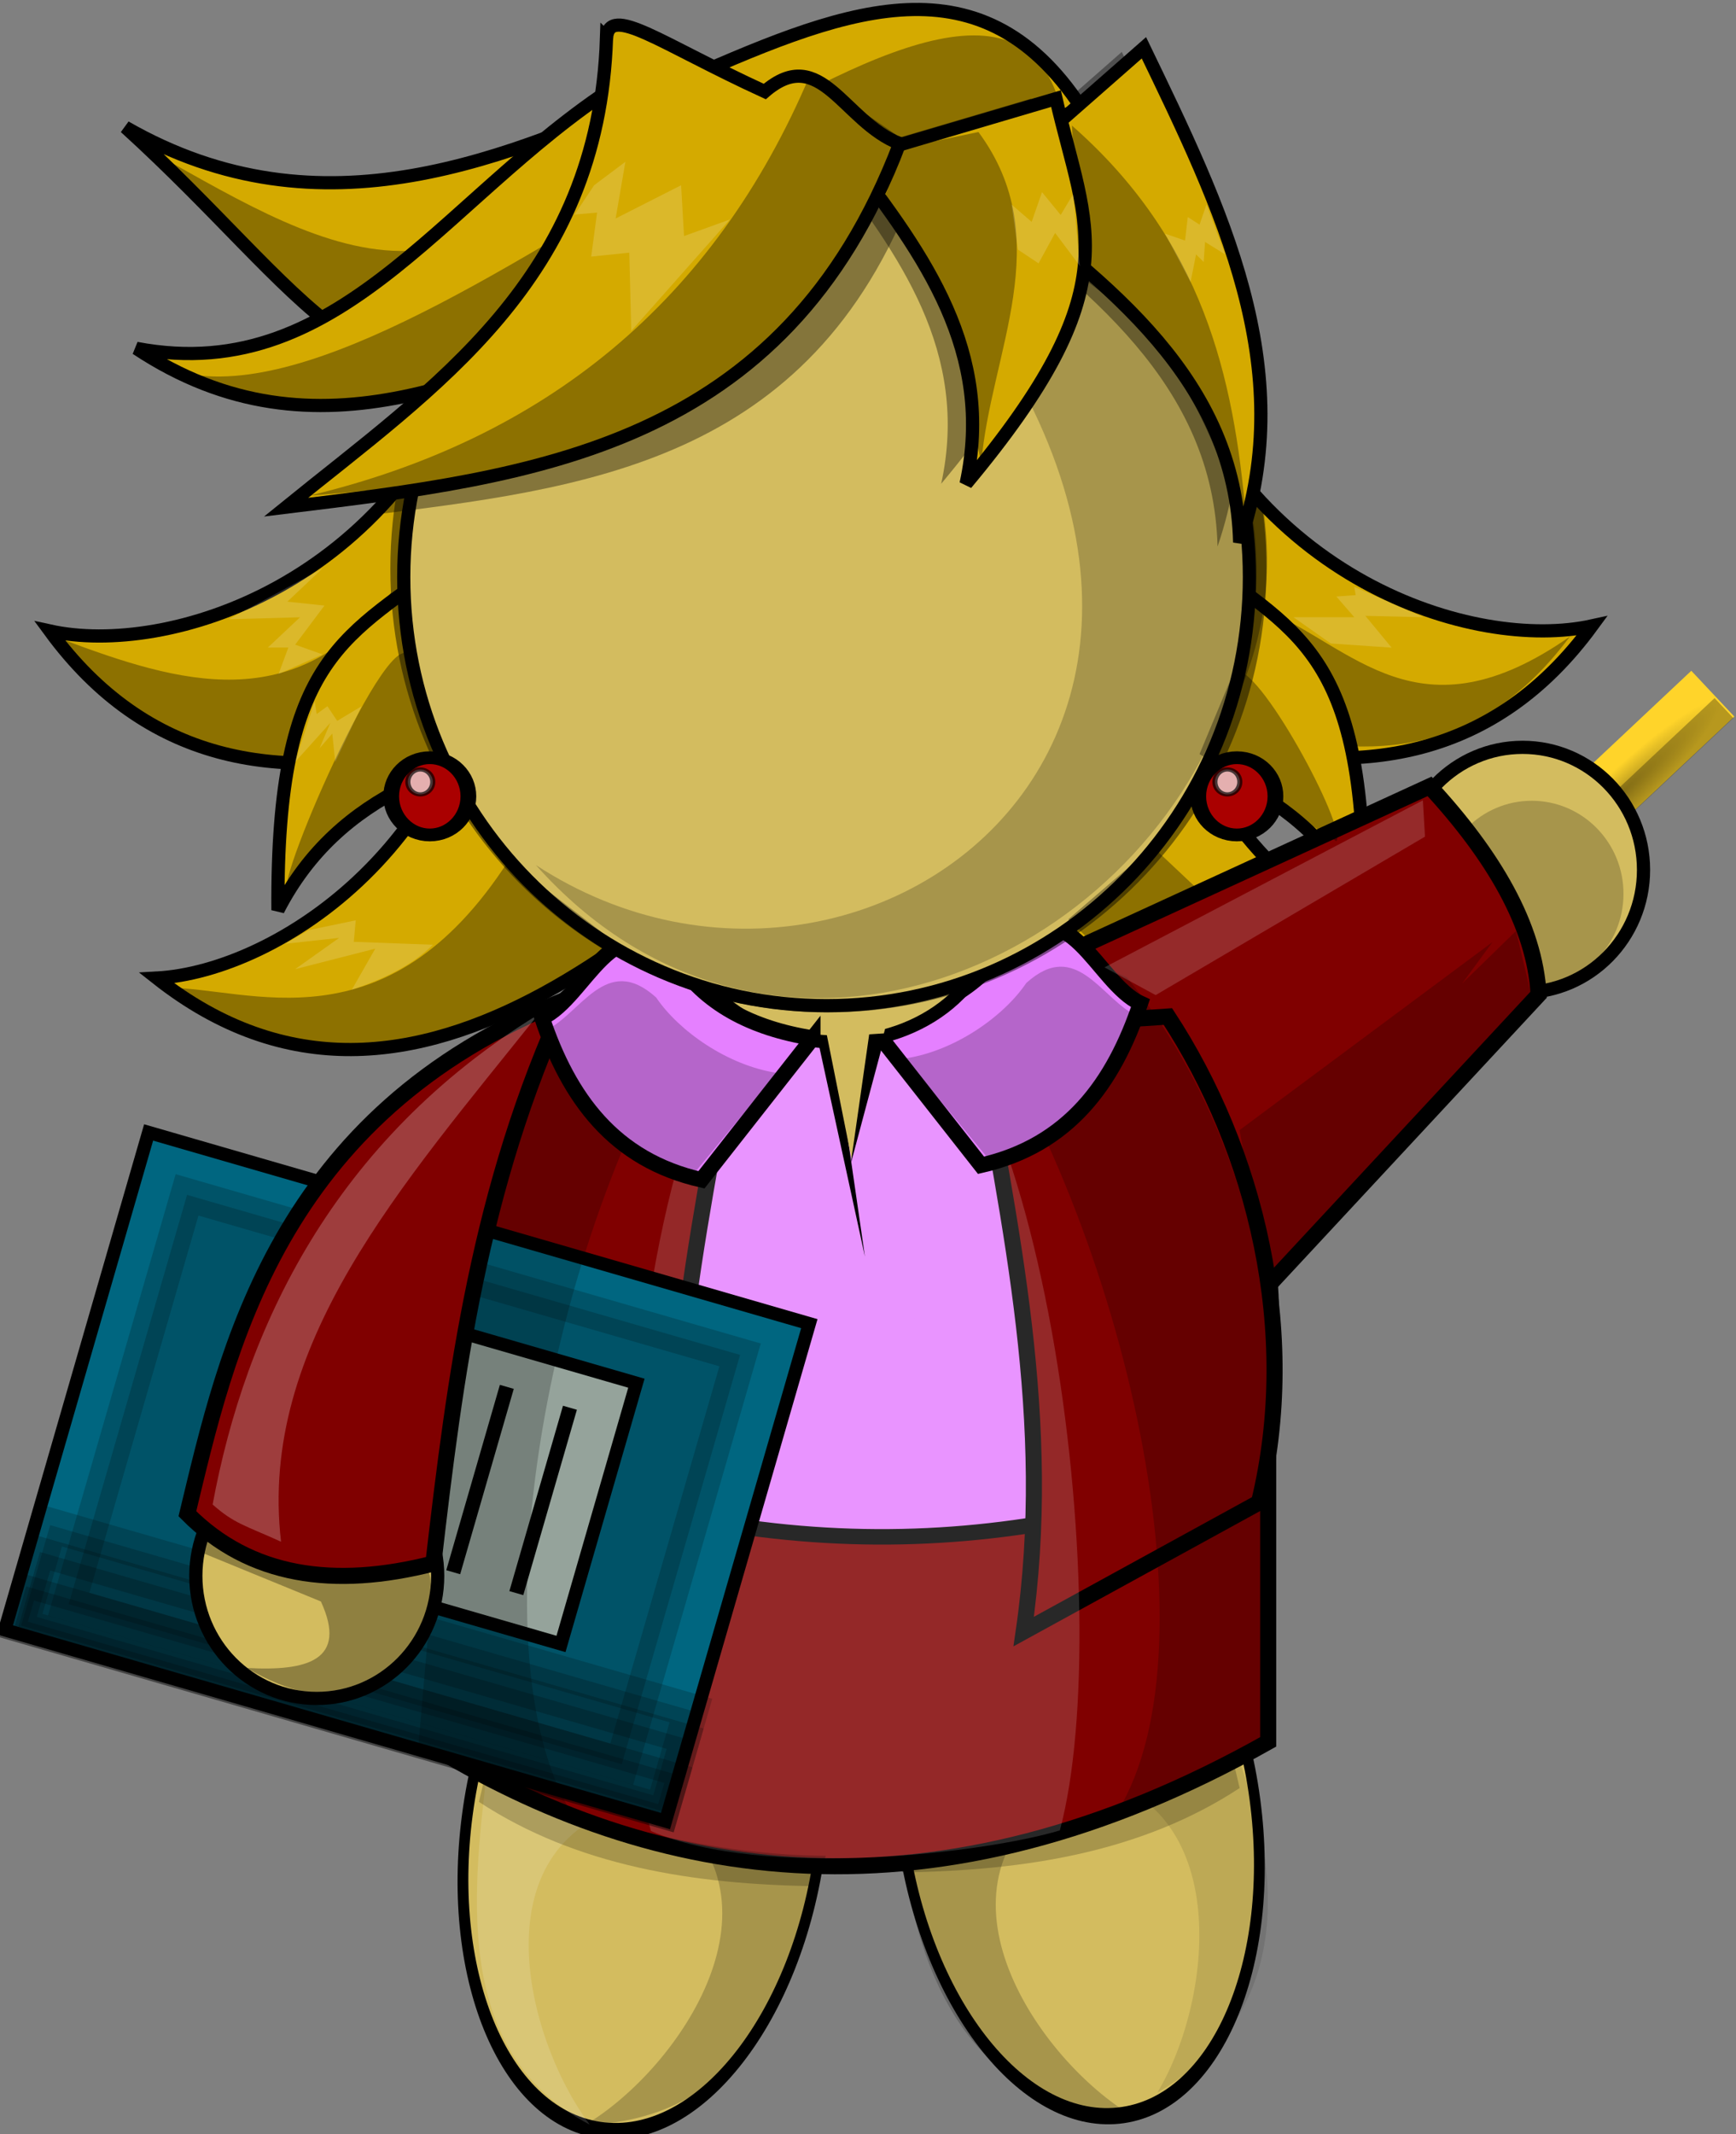 <?xml version="1.0" encoding="UTF-8" standalone="no"?>
<!-- Created with Inkscape (http://www.inkscape.org/) -->

<svg
   xmlns:dc="http://purl.org/dc/elements/1.1/"
   xmlns:cc="http://creativecommons.org/ns#"
   xmlns:rdf="http://www.w3.org/1999/02/22-rdf-syntax-ns#"
   xmlns:svg="http://www.w3.org/2000/svg"
   xmlns="http://www.w3.org/2000/svg"
   xmlns:xlink="http://www.w3.org/1999/xlink"
   xmlns:sodipodi="http://sodipodi.sourceforge.net/DTD/sodipodi-0.dtd"
   xmlns:inkscape="http://www.inkscape.org/namespaces/inkscape"
   width="261.47"
   height="321.315"
   id="svg4886"
   version="1.1"
   inkscape:version="0.48.3.1 r9886"
   sodipodi:docname="profesora4.svg">
  <rect width="100%" height="100%" fill="#808080" stroke="none"/>
  <defs
     id="defs4888">
    <inkscape:perspective
       sodipodi:type="inkscape:persp3d"
       inkscape:vp_x="0 : 240 : 1"
       inkscape:vp_y="0 : 1000 : 0"
       inkscape:vp_z="640 : 240 : 1"
       inkscape:persp3d-origin="320 : 160 : 1"
       id="perspective4894" />
    <inkscape:perspective
       id="perspective4904"
       inkscape:persp3d-origin="0.5 : 0.33333333 : 1"
       inkscape:vp_z="1 : 0.5 : 1"
       inkscape:vp_y="0 : 1000 : 0"
       inkscape:vp_x="0 : 0.5 : 1"
       sodipodi:type="inkscape:persp3d" />
    <inkscape:perspective
       id="perspective5913"
       inkscape:persp3d-origin="0.5 : 0.33333333 : 1"
       inkscape:vp_z="1 : 0.5 : 1"
       inkscape:vp_y="0 : 1000 : 0"
       inkscape:vp_x="0 : 0.5 : 1"
       sodipodi:type="inkscape:persp3d" />
    <radialGradient
       inkscape:collect="always"
       xlink:href="#linearGradient19768"
       id="radialGradient4603"
       gradientUnits="userSpaceOnUse"
       gradientTransform="matrix(1,0,0,6.111,0,-2349.51)"
       cx="-83.18"
       cy="459.687"
       fx="-83.18"
       fy="459.687"
       r="1.421" />
    <linearGradient
       inkscape:collect="always"
       id="linearGradient19768">
      <stop
         style="stop-color:#000000;stop-opacity:1;"
         offset="0"
         id="stop19770" />
      <stop
         style="stop-color:#000000;stop-opacity:0;"
         offset="1"
         id="stop19772" />
    </linearGradient>
  </defs>
  <sodipodi:namedview
     id="base"
     pagecolor="#ffffff"
     bordercolor="#666666"
     borderopacity="1.0"
     inkscape:pageopacity="0.0"
     inkscape:pageshadow="2"
     inkscape:zoom="0.38736264"
     inkscape:cx="211.70892"
     inkscape:cy="294.5486"
     inkscape:current-layer="g19626"
     inkscape:document-units="px"
     showgrid="false"
     inkscape:window-width="1022"
     inkscape:window-height="690"
     inkscape:window-x="0"
     inkscape:window-y="48"
     inkscape:window-maximized="0"
     fit-margin-top="0"
     fit-margin-left="0"
     fit-margin-right="0"
     fit-margin-bottom="0" />
  <g
     id="layer1"
     inkscape:label="Layer 1"
     inkscape:groupmode="layer"
     transform="translate(-75.412,-127.241)">
    <g
       transform="matrix(2.331,0,0,2.331,8.321,-2753.421)"
       id="g4784">
      <g
         transform="matrix(0.685,0.729,-0.729,0.685,525.568,1032.847)"
         id="g19776">
        <g
           id="g19747">
          <rect
             y="450.894"
             x="-85.842"
             height="17.54"
             width="4.057"
             id="rect19721"
             style="color:#000000;fill:#ffd42a;fill-opacity:1;fill-rule:nonzero;stroke:none;stroke-width:1px;marker:none;visibility:visible;display:inline;overflow:visible;enable-background:accumulate" />
          <rect
             y="451.006"
             x="-84.6"
             height="17.362"
             width="2.841"
             id="rect19723"
             style="opacity:0.283;color:#000000;fill:url(#radialGradient4603);fill-opacity:1;fill-rule:nonzero;stroke:none;stroke-width:1px;marker:none;visibility:visible;display:inline;overflow:visible;enable-background:accumulate" />
          <rect
             y="451.006"
             x="-83.527"
             height="17.362"
             width="1.768"
             id="rect19723-9"
             style="opacity:0.283;color:#000000;fill:#000000;fill-opacity:1;fill-rule:nonzero;stroke:none;stroke-width:1px;marker:none;visibility:visible;display:inline;overflow:visible;enable-background:accumulate" />
        </g>
      </g>
      <g
         transform="translate(230.754,827.953)"
         id="g19626">
        <path
           transform="matrix(0.286,0,0,0.286,-184.845,362.104)"
           sodipodi:type="arc"
           style="color:#000000;fill:#d3bc5f;fill-opacity:1;fill-rule:nonzero;stroke:#000000;stroke-width:2.982px;stroke-linecap:butt;stroke-linejoin:miter;stroke-miterlimit:4;stroke-opacity:1;stroke-dasharray:none;stroke-dashoffset:0;marker:none;visibility:visible;display:inline;overflow:visible;enable-background:accumulate"
           id="path5403-8-9-1-0-74-3-3-8-6-5-8-1-7-78-5-8"
           sodipodi:cx="284.10715"
           sodipodi:cy="356.41592"
           sodipodi:rx="27.321428"
           sodipodi:ry="27.678572"
           d="m 311.429,356.416 c 0,15.286 -12.232,27.679 -27.321,27.679 -15.089,0 -27.321,-12.392 -27.321,-27.679 0,-15.286 12.232,-27.679 27.321,-27.679 15.089,0 27.321,12.392 27.321,27.679 z" />
        <path
           style="color:#000000;fill:#d4aa00;fill-opacity:1;fill-rule:nonzero;stroke:#000000;stroke-width:0.852px;stroke-linecap:butt;stroke-linejoin:miter;stroke-miterlimit:4;stroke-opacity:1;stroke-dasharray:none;stroke-dashoffset:0;marker:none;visibility:visible;display:inline;overflow:visible;enable-background:accumulate"
           d="m -153.637,452.991 c 13.518,13.13 30.97,30.831 47.624,17.704 -7.748,-0.422 -20.82,-8.791 -21.733,-25.705 l -25.891,8.001 z"
           id="path5557-5-3"
           sodipodi:nodetypes="cccc"
           inkscape:connector-curvature="0" />
        <path
           sodipodi:type="arc"
           style="color:#000000;fill:#d3bc5f;fill-opacity:1;fill-rule:nonzero;stroke:#000000;stroke-width:0.47px;stroke-linecap:butt;stroke-linejoin:miter;stroke-miterlimit:4;stroke-opacity:1;stroke-dasharray:none;stroke-dashoffset:0;marker:none;visibility:visible;display:inline;overflow:visible;enable-background:accumulate"
           id="path6017-7-5-3-8-1"
           sodipodi:cx="266.68027"
           sodipodi:cy="450.3295"
           sodipodi:rx="7.8286824"
           sodipodi:ry="8.6494312"
           d="m 274.509,450.329 c 0,4.777 -3.505,8.649 -7.829,8.649 -4.324,0 -7.829,-3.872 -7.829,-8.649 0,-4.777 3.505,-8.649 7.829,-8.649 4.324,0 7.829,3.872 7.829,8.649 z"
           transform="matrix(-1.454,0.151,0.297,2.225,121.735,-516.994)" />
        <path
           sodipodi:type="arc"
           style="color:#000000;fill:#d3bc5f;fill-opacity:1;fill-rule:nonzero;stroke:#000000;stroke-width:0.47px;stroke-linecap:butt;stroke-linejoin:miter;stroke-miterlimit:4;stroke-opacity:1;stroke-dasharray:none;stroke-dashoffset:0;marker:none;visibility:visible;display:inline;overflow:visible;enable-background:accumulate"
           id="path6017-6-6-3-9"
           sodipodi:cx="266.68027"
           sodipodi:cy="450.3295"
           sodipodi:rx="7.8286824"
           sodipodi:ry="8.6494312"
           d="m 274.509,450.329 c 0,4.777 -3.505,8.649 -7.829,8.649 -4.324,0 -7.829,-3.872 -7.829,-8.649 0,-4.777 3.505,-8.649 7.829,-8.649 4.324,0 7.829,3.872 7.829,8.649 z"
           transform="matrix(1.454,0.151,-0.297,2.225,-414.391,-516.032)" />
        <path
           transform="translate(-431.251,136.508)"
           sodipodi:type="arc"
           style="color:#000000;fill:#e580ff;fill-opacity:1;fill-rule:nonzero;stroke:#000000;stroke-width:1px;stroke-linecap:butt;stroke-linejoin:miter;stroke-miterlimit:4;stroke-opacity:1;stroke-dasharray:none;stroke-dashoffset:0;marker:none;visibility:visible;display:inline;overflow:visible;enable-background:accumulate"
           id="path5403-1-1-6-8-1"
           sodipodi:cx="284.10715"
           sodipodi:cy="356.41592"
           sodipodi:rx="27.321428"
           sodipodi:ry="27.678572"
           d="m 311.429,356.416 c 0,15.286 -12.232,27.679 -27.321,27.679 -15.089,0 -27.321,-12.392 -27.321,-27.679 0,-15.286 12.232,-27.679 27.321,-27.679 15.089,0 27.321,12.392 27.321,27.679 z" />
        <path
           style="opacity:0.103;color:#000000;fill:#000000;fill-opacity:1;fill-rule:nonzero;stroke:none;stroke-width:1px;marker:none;visibility:visible;display:inline;overflow:visible;enable-background:accumulate"
           d="m -127.195,543.018 c 3.67,-6.06 5.128,-19.392 -5.57,-20.706 l 9.823,-3.211 c 3.564,7.726 5.453,18.362 -4.252,23.916 z"
           id="path6197-8-2-6-0-0"
           sodipodi:nodetypes="cccc"
           inkscape:connector-curvature="0" />
        <path
           style="opacity:0.21;color:#000000;fill:#000000;fill-opacity:1;fill-rule:nonzero;stroke:none;stroke-width:1px;marker:none;visibility:visible;display:inline;overflow:visible;enable-background:accumulate"
           d="m -128.785,544.534 c -6.089,-3.622 -13.645,-14.703 -4.821,-20.893 l -10.179,1.786 c 0.487,8.494 3.823,18.77 15,19.107 z"
           id="path6197-1-9-3-4-0"
           sodipodi:nodetypes="cccc"
           inkscape:connector-curvature="0" />
        <path
           style="opacity:0.21;color:#000000;fill:#000000;fill-opacity:1;fill-rule:nonzero;stroke:none;stroke-width:1px;marker:none;visibility:visible;display:inline;overflow:visible;enable-background:accumulate"
           d="m -164.15,545.093 c 6.089,-3.622 13.645,-14.703 4.821,-20.893 l 10.179,1.786 c -0.487,8.494 -3.823,18.77 -15,19.107 z"
           id="path6197-17-7-9-5"
           sodipodi:nodetypes="cccc"
           inkscape:connector-curvature="0" />
        <path
           style="opacity:0.145;color:#000000;fill:#ffffff;fill-opacity:1;fill-rule:nonzero;stroke:none;stroke-width:1px;marker:none;visibility:visible;display:inline;overflow:visible;enable-background:accumulate"
           d="m -163.863,545.083 c -4.248,-5.67 -7.338,-18.467 3.179,-20.826 l -9.764,-2.555 c -0.871,7.765 -2.535,18.655 6.585,23.382 z"
           id="path6197-8-5-3-6-3-5"
           sodipodi:nodetypes="cccc"
           inkscape:connector-curvature="0" />
        <path
           style="opacity:0.21;color:#000000;fill:#000000;fill-opacity:1;fill-rule:nonzero;stroke:none;stroke-width:1px;marker:none;visibility:visible;display:inline;overflow:visible;enable-background:accumulate"
           d="m -122.23,521.825 c -7.578,3.143 -14.951,4.95 -22.054,5 l 0.625,1.964 c 7.965,-0.108 15.479,-1.311 21.786,-5.446 l -0.357,-1.518 z"
           id="path6139-9-4-9-2-8"
           sodipodi:nodetypes="ccccc"
           inkscape:connector-curvature="0" />
        <path
           style="color:#000000;fill:#800000;fill-opacity:1;fill-rule:nonzero;stroke:#000000;stroke-width:1.039px;stroke-linecap:butt;stroke-linejoin:miter;stroke-miterlimit:4;stroke-opacity:1;stroke-dasharray:none;stroke-dashoffset:0;marker:none;visibility:visible;display:inline;overflow:visible;enable-background:accumulate"
           d="m -174.521,494.007 c 19.189,8.426 37.206,7.221 54.492,0 l 0,26.353 c -21.48,12.104 -39.616,9.221 -54.492,0 l 0,-26.353 z"
           id="rect5545-7-1-4-9"
           sodipodi:nodetypes="ccccc"
           inkscape:connector-curvature="0" />
        <path
           style="color:#000000;fill:#e580ff;fill-opacity:1;fill-rule:nonzero;stroke:none;stroke-width:1px;marker:none;visibility:visible;display:inline;overflow:visible;enable-background:accumulate"
           d="m -171.595,493.902 -0.64,6.648 c 15.38,6.949 31.666,9.885 51.765,1.192 -0.331,-2.337 -0.825,-7.379 -1.156,-9.466 l -49.968,1.626 z"
           id="path3059-1-4"
           sodipodi:nodetypes="ccccc"
           inkscape:connector-curvature="0" />
        <path
           style="fill:none;stroke:#000000;stroke-width:1px;stroke-linecap:butt;stroke-linejoin:miter;stroke-opacity:1"
           d="m -173.053,500.936 c 19.517,8.486 36.823,7.575 52.859,1.265"
           id="path10909"
           sodipodi:nodetypes="cc"
           inkscape:connector-curvature="0" />
        <path
           style="color:#000000;fill:#d4aa00;fill-opacity:1;fill-rule:nonzero;stroke:#000000;stroke-width:0.852px;stroke-linecap:butt;stroke-linejoin:miter;stroke-miterlimit:4;stroke-opacity:1;stroke-dasharray:none;stroke-dashoffset:0;marker:none;visibility:visible;display:inline;overflow:visible;enable-background:accumulate"
           d="m -149.732,443.956 c 16.537,9.037 38.087,21.426 50.624,4.323 -7.579,1.665 -22.413,-2.903 -27.816,-18.957 l -22.808,14.633 z"
           id="path5557-4-7-9"
           sodipodi:nodetypes="cccc"
           inkscape:connector-curvature="0" />
        <path
           style="opacity:0.339;color:#000000;fill:#000000;fill-opacity:1;fill-rule:nonzero;stroke:none;stroke-width:1px;marker:none;visibility:visible;display:inline;overflow:visible;enable-background:accumulate"
           d="m -100.536,448.969 c -9.797,6.848 -13.993,0.627 -19.821,-1.786 l -2.5,7.5 c 7.951,2.012 15.776,3.05 22.321,-5.714 z"
           id="path19232"
           sodipodi:nodetypes="cccc"
           inkscape:connector-curvature="0" />
        <path
           style="color:#000000;fill:#d4aa00;fill-opacity:1;fill-rule:nonzero;stroke:#000000;stroke-width:0.852px;stroke-linecap:butt;stroke-linejoin:miter;stroke-miterlimit:4;stroke-opacity:1;stroke-dasharray:none;stroke-dashoffset:0;marker:none;visibility:visible;display:inline;overflow:visible;enable-background:accumulate"
           d="m -132.926,454.875 7.739,-11.455 c 6.887,5.304 11.452,6.217 11.343,22.888 -3.984,-7.735 -11.48,-9.671 -19.083,-11.433 z"
           id="path5378-7-4-3"
           sodipodi:nodetypes="cccc"
           inkscape:connector-curvature="0" />
        <path
           transform="matrix(0.217,0,0,0.217,-164.651,388.238)"
           sodipodi:type="arc"
           style="opacity:0.21;color:#000000;fill:#000000;fill-opacity:1;fill-rule:nonzero;stroke:none;stroke-width:4.608px;marker:none;visibility:visible;display:inline;overflow:visible;enable-background:accumulate"
           id="path5403-8-9-1-0-74-3-3-8-6-5-8-1-7-78-5-8-0"
           sodipodi:cx="284.10715"
           sodipodi:cy="356.41592"
           sodipodi:rx="27.321428"
           sodipodi:ry="27.678572"
           d="m 311.429,356.416 c 0,15.286 -12.232,27.679 -27.321,27.679 -15.089,0 -27.321,-12.392 -27.321,-27.679 0,-15.286 12.232,-27.679 27.321,-27.679 15.089,0 27.321,12.392 27.321,27.679 z" />
        <path
           style="color:#000000;fill:#800000;fill-opacity:1;fill-rule:nonzero;stroke:#000000;stroke-width:1.039px;stroke-linecap:butt;stroke-linejoin:miter;stroke-miterlimit:4;stroke-opacity:1;stroke-dasharray:none;stroke-dashoffset:0;marker:none;visibility:visible;display:inline;overflow:visible;enable-background:accumulate"
           d="m -121.976,492.99 19.42,-20.887 c -0.242,-4.462 -2.923,-8.997 -7.046,-13.458 l -24.749,11.364"
           id="path10198"
           sodipodi:nodetypes="cccc"
           inkscape:connector-curvature="0" />
        <path
           style="color:#000000;fill:#800000;fill-opacity:1;fill-rule:nonzero;stroke:#000000;stroke-width:1.039px;stroke-linecap:butt;stroke-linejoin:miter;stroke-miterlimit:4;stroke-opacity:1;stroke-dasharray:none;stroke-dashoffset:0;marker:none;visibility:visible;display:inline;overflow:visible;enable-background:accumulate"
           d="m -120.623,504.898 -15.203,8.337 c 1.974,-13.571 -0.9,-26.172 -3.106,-38.907 l 12.424,-0.817 c 5.629,8.602 8.571,20.302 5.885,31.387 z"
           id="path9147-3"
           sodipodi:nodetypes="ccccc"
           inkscape:connector-curvature="0" />
        <path
           style="opacity:0.21;fill:#000000;stroke:none"
           d="m -140.337,470.962 c 10.777,15.141 17.281,42.998 10.57,53.905 l 10.046,-4.97 -0.679,-13.196 c 1.88,-9.284 0.42,-24.377 -8.75,-35.714 l -5.231,-2.409 -5.956,2.385 z"
           id="path5951-4-9-9-3-6"
           sodipodi:nodetypes="ccccccc"
           inkscape:connector-curvature="0" />
        <path
           style="color:#000000;fill:#800000;fill-opacity:1;fill-rule:nonzero;stroke:#000000;stroke-width:1.039px;stroke-linecap:butt;stroke-linejoin:miter;stroke-miterlimit:4;stroke-opacity:1;stroke-dasharray:none;stroke-dashoffset:0;marker:none;visibility:visible;display:inline;overflow:visible;enable-background:accumulate"
           d="m -172.996,505.797 15.203,8.337 c -1.974,-13.571 0.9,-26.172 3.106,-38.907 l -12.424,-0.817 c -2.932,10.462 -7.06,20.925 -5.885,31.387 z"
           id="path9147"
           sodipodi:nodetypes="ccccc"
           inkscape:connector-curvature="0" />
        <path
           style="opacity:0.159;color:#000000;fill:#ffffff;fill-opacity:1;fill-rule:nonzero;stroke:none;stroke-width:1px;marker:none;visibility:visible;display:inline;overflow:visible;enable-background:accumulate"
           d="m -133.491,526.079 c -4.722,1.426 -19.104,3.212 -26.421,0.039 -3.787,-13.21 -1.009,-60.155 13.798,-56.372 11.651,2.977 16.389,42.368 12.623,56.333 l 0,-2.1e-4 z"
           id="path5975-5-7-6-8"
           sodipodi:nodetypes="ccscc"
           inkscape:connector-curvature="0" />
        <g
           id="g26156"
           transform="matrix(-0.961,-0.278,-0.278,0.961,570.928,-266.497)">
          <rect
             y="929.79"
             x="480.878"
             height="33.432"
             width="44.424"
             id="rect25920"
             style="color:#000000;fill:#006680;fill-opacity:1;fill-rule:nonzero;stroke:#000000;stroke-width:0.852px;stroke-linecap:butt;stroke-linejoin:miter;stroke-miterlimit:4;stroke-opacity:1;stroke-dasharray:none;stroke-dashoffset:0;marker:none;visibility:visible;display:inline;overflow:visible;enable-background:accumulate" />
          <rect
             transform="matrix(0,1,-1,0,0,0)"
             y="-503.288"
             x="936.587"
             height="12.749"
             width="17.526"
             id="rect25956-0"
             style="color:#000000;fill:#b7c8be;fill-opacity:1;fill-rule:nonzero;stroke:#000000;stroke-width:0.852px;stroke-linecap:butt;stroke-linejoin:miter;stroke-miterlimit:4;stroke-opacity:1;stroke-dasharray:none;stroke-dashoffset:0;marker:none;visibility:visible;display:inline;overflow:visible;enable-background:accumulate" />
          <rect
             y="955.911"
             x="481.284"
             height="6.753"
             width="43.082"
             id="rect26009"
             style="opacity:0.185;color:#000000;fill:#000000;fill-opacity:1;fill-rule:nonzero;stroke:#000000;stroke-width:2.226;stroke-linecap:butt;stroke-linejoin:miter;stroke-miterlimit:4;stroke-opacity:1;stroke-dasharray:none;stroke-dashoffset:0;marker:none;visibility:visible;display:inline;overflow:visible;enable-background:accumulate" />
          <rect
             y="957.761"
             x="481.134"
             height="5.048"
             width="43.381"
             id="rect26009-8"
             style="opacity:0.193;color:#000000;fill:#000000;fill-opacity:1;fill-rule:nonzero;stroke:#000000;stroke-width:1.931;stroke-linecap:butt;stroke-linejoin:miter;stroke-miterlimit:4;stroke-opacity:1;stroke-dasharray:none;stroke-dashoffset:0;marker:none;visibility:visible;display:inline;overflow:visible;enable-background:accumulate" />
          <rect
             y="960.143"
             x="480.9"
             height="2.893"
             width="43.85"
             id="rect26009-0"
             style="opacity:0.197;color:#000000;fill:#000000;fill-opacity:1;fill-rule:nonzero;stroke:#000000;stroke-width:1.47;stroke-linecap:butt;stroke-linejoin:miter;stroke-miterlimit:4;stroke-opacity:1;stroke-dasharray:none;stroke-dashoffset:0;marker:none;visibility:visible;display:inline;overflow:visible;enable-background:accumulate" />
          <rect
             transform="translate(0,308.268)"
             y="631.461"
             x="494.181"
             height="11.607"
             width="0.082"
             id="rect26130"
             style="color:#000000;fill:#2ad4ff;fill-opacity:1;fill-rule:nonzero;stroke:#000000;stroke-width:0.852px;stroke-linecap:butt;stroke-linejoin:miter;stroke-miterlimit:4;stroke-opacity:1;stroke-dasharray:none;stroke-dashoffset:0;marker:none;visibility:visible;display:inline;overflow:visible;enable-background:accumulate" />
          <rect
             y="939.565"
             x="498.472"
             height="11.607"
             width="0.082"
             id="rect26130-3"
             style="color:#000000;fill:#2ad4ff;fill-opacity:1;fill-rule:nonzero;stroke:#000000;stroke-width:0.852px;stroke-linecap:butt;stroke-linejoin:miter;stroke-miterlimit:4;stroke-opacity:1;stroke-dasharray:none;stroke-dashoffset:0;marker:none;visibility:visible;display:inline;overflow:visible;enable-background:accumulate" />
          <rect
             y="932.971"
             x="484.614"
             height="27.51"
             width="37.184"
             id="rect26042"
             style="opacity:0.185;color:#000000;fill:#000000;fill-opacity:1;fill-rule:nonzero;stroke:#000000;stroke-width:2.158;stroke-linecap:butt;stroke-linejoin:miter;stroke-miterlimit:4;stroke-opacity:1;stroke-dasharray:none;stroke-dashoffset:0;marker:none;visibility:visible;display:inline;overflow:visible;enable-background:accumulate" />
        </g>
        <path
           style="opacity:0.21;color:#000000;fill:#000000;fill-opacity:1;fill-rule:nonzero;stroke:none;stroke-width:1px;marker:none;visibility:visible;display:inline;overflow:visible;enable-background:accumulate"
           d="m -170.668,522.718 c 7.578,3.143 14.951,4.95 22.054,5 l -0.625,1.964 c -7.965,-0.108 -15.479,-1.311 -21.786,-5.446 l 0.357,-1.518 z"
           id="path6139-0-8-50-3"
           sodipodi:nodetypes="ccccc"
           inkscape:connector-curvature="0" />
        <g
           id="g4037-4-8"
           transform="translate(-497.756,-432.077)">
          <g
             transform="translate(0,0.758)"
             id="g3084-6-3">
            <path
               transform="matrix(0.286,0,0,0.286,234.996,839.023)"
               sodipodi:type="arc"
               style="color:#000000;fill:#d3bc5f;fill-opacity:1;fill-rule:nonzero;stroke:#000000;stroke-width:2.982px;stroke-linecap:butt;stroke-linejoin:miter;stroke-miterlimit:4;stroke-opacity:1;stroke-dasharray:none;stroke-dashoffset:0;marker:none;visibility:visible;display:inline;overflow:visible;enable-background:accumulate"
               id="path5403-8-7-2-9-6"
               sodipodi:cx="284.10715"
               sodipodi:cy="356.41592"
               sodipodi:rx="27.321428"
               sodipodi:ry="27.678572"
               d="m 311.429,356.416 c 0,15.286 -12.232,27.679 -27.321,27.679 -15.089,0 -27.321,-12.392 -27.321,-27.679 0,-15.286 12.232,-27.679 27.321,-27.679 15.089,0 27.321,12.392 27.321,27.679 z" />
            <path
               style="color:#000000;fill:#800000;fill-opacity:1;fill-rule:nonzero;stroke:#000000;stroke-width:1.039px;stroke-linecap:butt;stroke-linejoin:miter;stroke-miterlimit:4;stroke-opacity:1;stroke-dasharray:none;stroke-dashoffset:0;marker:none;visibility:visible;display:inline;overflow:visible;enable-background:accumulate"
               d="m 332.356,903.731 c -18.707,7.428 -21.936,22.738 -24.464,33.214 4.046,4.074 9.467,4.851 15.893,3.214 1.404,-12.143 2.969,-24.286 8.571,-36.429 z"
               id="path5614-3-8-4-7"
               sodipodi:nodetypes="cccc"
               inkscape:connector-curvature="0" />
            <path
               style="opacity:0.24;color:#000000;fill:#ffffff;fill-opacity:1;fill-rule:nonzero;stroke:none;stroke-width:1px;marker:none;visibility:visible;display:inline;overflow:visible;enable-background:accumulate"
               d="m 330.551,904.707 c -8.817,11.043 -18.089,21.355 -16.607,34.044 -2.361,-1.068 -3.039,-1.174 -4.421,-2.404 2.108,-11.396 7.788,-23.485 21.028,-31.64 z"
               id="path6260-6-1-22-8"
               sodipodi:nodetypes="cccc"
               inkscape:connector-curvature="0" />
            <path
               style="opacity:0.322;color:#000000;fill:#000000;fill-opacity:1;fill-rule:nonzero;stroke:none;stroke-width:1px;marker:none;visibility:visible;display:inline;overflow:visible;enable-background:accumulate"
               d="m 308.817,939.454 7.702,3.157 c 1.744,3.791 -0.856,4.516 -4.798,4.293 5.602,3.283 8.764,1.413 11.364,-1.641 0.2,-2.095 1.31,-5.31 -0.505,-4.924 -4.714,1.919 -9.428,-0.71 -14.142,-2.273 l 0.379,1.389 z"
               id="path6893-1-9-6-7"
               sodipodi:nodetypes="ccccccc"
               inkscape:connector-curvature="0" />
          </g>
        </g>
        <g
           transform="matrix(-1,0,0,1,283.668,-421.628)"
           id="g11105-8">
          <path
             sodipodi:nodetypes="ccccc"
             transform="translate(0,308.268)"
             id="path11030-9"
             d="m 429.445,587.323 -7.193,9.155 c -5.641,-1.279 -8.567,-5.274 -10.299,-10.462 2.869,-1.336 4.601,-7.601 8.664,-3.76 1.823,2.809 4.825,4.438 8.828,5.068 z"
             style="color:#000000;fill:#e580ff;fill-opacity:1;fill-rule:nonzero;stroke:#000000;stroke-width:1px;stroke-linecap:butt;stroke-linejoin:miter;stroke-miterlimit:4;stroke-opacity:1;stroke-dasharray:none;stroke-dashoffset:0;marker:none;visibility:visible;display:inline;overflow:visible;enable-background:accumulate"
             inkscape:connector-curvature="0" />
          <path
             sodipodi:nodetypes="ccccc"
             id="path11030-0-9"
             d="m 427.144,897.844 -5.28,6.374 c -4.526,-0.982 -8.345,-5.111 -9.734,-9.095 2.302,-1.026 3.936,-5.1 7.197,-2.151 1.462,2.157 4.607,4.388 7.818,4.872 z"
             style="opacity:0.21;color:#000000;fill:#000000;fill-opacity:1;fill-rule:nonzero;stroke:none;stroke-width:0.785px;marker:none;visibility:visible;display:inline;overflow:visible;enable-background:accumulate"
             inkscape:connector-curvature="0" />
        </g>
        <path
           style="opacity:0.21;fill:#000000;stroke:none"
           d="m -155.497,470.54 c -10.777,15.141 -16.183,43.647 -9.472,54.554 l -9.968,-4.475 1.145,-13.205 c 1.779,-12.392 3.704,-24.722 8.75,-35.714 l 4.273,-2.801 5.273,1.641 z"
           id="path5951-5-5-9-5"
           sodipodi:nodetypes="ccccccc"
           inkscape:connector-curvature="0" />
        <path
           sodipodi:type="arc"
           style="color:#000000;fill:#d3bc5f;fill-opacity:1;fill-rule:nonzero;stroke:#000000;stroke-width:0.852px;stroke-linecap:butt;stroke-linejoin:miter;stroke-miterlimit:4;stroke-opacity:1;stroke-dasharray:none;stroke-dashoffset:0;marker:none;visibility:visible;display:inline;overflow:visible;enable-background:accumulate"
           id="path10956"
           sodipodi:cx="430.06519"
           sodipodi:cy="583.36188"
           sodipodi:rx="10.230014"
           sodipodi:ry="8.4961138"
           d="m 440.295,583.362 c 0,4.692 -4.58,8.496 -10.23,8.496 -5.65,0 -10.23,-3.804 -10.23,-8.496 0,-4.692 4.58,-8.496 10.23,-8.496 5.65,0 10.23,3.804 10.23,8.496 z"
           transform="translate(-577.976,-116.699)" />
        <path
           style="color:#000000;fill:#d3bc5f;fill-opacity:1;fill-rule:nonzero;stroke:none;stroke-width:0.852px;marker:none;visibility:visible;display:inline;overflow:visible;enable-background:accumulate"
           d="m -163.648,444.207 5.303,-13.132 -0.631,13.637 -4.672,-0.505 z"
           id="path4642-8-5"
           inkscape:connector-curvature="0" />
        <path
           style="opacity:0.322;color:#000000;fill:#000000;fill-opacity:1;fill-rule:nonzero;stroke:none;stroke-width:1px;marker:none;visibility:visible;display:inline;overflow:visible;enable-background:accumulate"
           d="m -148.47,416.045 c 37.724,34.619 4.446,61.94 -18.214,47.143 18.213,16.958 36.997,7.493 44.077,-9.095 9.729,-18.626 -11.021,-39.628 -25.862,-38.048 z"
           id="path4675-0-1"
           sodipodi:nodetypes="cccc"
           inkscape:connector-curvature="0" />
        <path
           style="opacity:0.137;color:#000000;fill:#ffffff;fill-opacity:1;fill-rule:nonzero;stroke:none;stroke-width:0.721px;marker:none;visibility:visible;display:inline;overflow:visible;enable-background:accumulate"
           d="m -172.923,462.664 -4.393,11.848 -1.368,-0.743 5.326,-12.877 0.435,1.772 z"
           id="path9696-5-3"
           inkscape:connector-curvature="0" />
        <path
           style="color:#000000;fill:#d4aa00;fill-opacity:1;fill-rule:nonzero;stroke:#000000;stroke-width:0.852px;stroke-linecap:butt;stroke-linejoin:miter;stroke-miterlimit:4;stroke-opacity:1;stroke-dasharray:none;stroke-dashoffset:0;marker:none;visibility:visible;display:inline;overflow:visible;enable-background:accumulate"
           d="m -144.221,453.321 c -13.518,13.13 -30.97,30.831 -47.624,17.704 7.748,-0.422 20.82,-8.791 21.733,-25.705 l 25.891,8.001 z"
           id="path5557-3"
           sodipodi:nodetypes="cccc"
           inkscape:connector-curvature="0" />
        <g
           id="g11105"
           transform="translate(-578.901,-420.69)">
          <path
             sodipodi:nodetypes="ccccc"
             transform="translate(0,308.268)"
             id="path11030"
             d="m 429.445,587.323 -7.193,9.155 c -5.641,-1.279 -8.567,-5.274 -10.299,-10.462 2.869,-1.336 4.601,-7.601 8.664,-3.76 1.823,2.809 4.825,4.438 8.828,5.068 z"
             style="color:#000000;fill:#e580ff;fill-opacity:1;fill-rule:nonzero;stroke:#000000;stroke-width:1px;stroke-linecap:butt;stroke-linejoin:miter;stroke-miterlimit:4;stroke-opacity:1;stroke-dasharray:none;stroke-dashoffset:0;marker:none;visibility:visible;display:inline;overflow:visible;enable-background:accumulate"
             inkscape:connector-curvature="0" />
          <path
             sodipodi:nodetypes="ccccc"
             id="path11030-0"
             d="m 427.144,897.844 -5.28,6.374 c -4.526,-0.982 -8.345,-5.111 -9.734,-9.095 2.302,-1.026 3.936,-5.1 7.197,-2.151 1.462,2.157 4.607,4.388 7.818,4.872 z"
             style="opacity:0.21;color:#000000;fill:#000000;fill-opacity:1;fill-rule:nonzero;stroke:none;stroke-width:0.785px;marker:none;visibility:visible;display:inline;overflow:visible;enable-background:accumulate"
             inkscape:connector-curvature="0" />
        </g>
        <g
           transform="matrix(0.25,-0.014,0.015,0.254,-200.476,441.046)"
           id="g9876">
          <path
             sodipodi:nodetypes="cccc"
             transform="translate(0,-160)"
             id="path10568"
             d="m 196.521,303.429 9.035,56.794 -4.84,-56.149 -4.195,-0.645 z"
             style="fill:#000000;stroke:none"
             inkscape:connector-curvature="0" />
          <path
             transform="translate(0,-160)"
             id="path10592"
             d="m 198.78,301.17 4.84,34.206 11.617,-35.819 -16.457,1.613 z"
             style="color:#000000;fill:#d3bc5f;fill-opacity:1;fill-rule:nonzero;stroke:none;stroke-width:3.407px;marker:none;visibility:visible;display:inline;overflow:visible;enable-background:accumulate"
             inkscape:connector-curvature="0" />
          <path
             sodipodi:nodetypes="cccc"
             id="path10568-8"
             d="m 214.279,143.882 -10.99,32.655 6.745,-32.622 4.245,-0.032 z"
             style="fill:#000000;stroke:none"
             inkscape:connector-curvature="0" />
        </g>
        <path
           style="color:#000000;fill:#d4aa00;fill-opacity:1;fill-rule:nonzero;stroke:#000000;stroke-width:0.852px;stroke-linecap:butt;stroke-linejoin:miter;stroke-miterlimit:4;stroke-opacity:1;stroke-dasharray:none;stroke-dashoffset:0;marker:none;visibility:visible;display:inline;overflow:visible;enable-background:accumulate"
           d="m -148.125,444.286 c -16.537,9.037 -38.087,21.426 -50.624,4.323 7.579,1.665 22.413,-2.903 27.816,-18.957 l 22.808,14.633 z"
           id="path5557-4-4"
           sodipodi:nodetypes="cccc"
           inkscape:connector-curvature="0" />
        <path
           style="opacity:0.339;color:#000000;fill:#000000;fill-opacity:1;fill-rule:nonzero;stroke:none;stroke-width:1px;marker:none;visibility:visible;display:inline;overflow:visible;enable-background:accumulate"
           d="m -176.696,446.112 c -6.174,8.132 -13.674,5.88 -21.25,3.036 7.267,9.928 15.677,8.195 24.107,6.25 l -2.857,-9.286 z"
           id="path19222"
           sodipodi:nodetypes="cccc"
           inkscape:connector-curvature="0" />
        <path
           style="color:#000000;fill:#d4aa00;fill-opacity:1;fill-rule:nonzero;stroke:#000000;stroke-width:0.852px;stroke-linecap:butt;stroke-linejoin:miter;stroke-miterlimit:4;stroke-opacity:1;stroke-dasharray:none;stroke-dashoffset:0;marker:none;visibility:visible;display:inline;overflow:visible;enable-background:accumulate"
           d="m -164.931,455.205 -7.739,-11.455 c -6.887,5.304 -11.452,6.217 -11.343,22.888 3.984,-7.735 11.48,-9.671 19.083,-11.433 z"
           id="path5378-7-6"
           sodipodi:nodetypes="cccc"
           inkscape:connector-curvature="0" />
        <path
           sodipodi:type="arc"
           style="opacity:0.451;color:#000000;fill:#000000;fill-opacity:1;fill-rule:nonzero;stroke:none;stroke-width:0.852px;marker:none;visibility:visible;display:inline;overflow:visible;enable-background:accumulate"
           id="path5403-5-2-3-2-8-5-6-9-3-4-6-6-0-1-4"
           sodipodi:cx="284.10715"
           sodipodi:cy="356.41592"
           sodipodi:rx="27.321428"
           sodipodi:ry="27.678572"
           d="m 311.429,356.416 c 0,15.286 -12.232,27.679 -27.321,27.679 -15.089,0 -27.321,-12.392 -27.321,-27.679 0,-15.286 12.232,-27.679 27.321,-27.679 15.089,0 27.321,12.392 27.321,27.679 z"
           transform="matrix(1.036,0,0,1.036,-442.78,75.318)" />
        <path
           style="opacity:0.339;color:#000000;fill:#000000;fill-opacity:1;fill-rule:nonzero;stroke:none;stroke-width:1px;marker:none;visibility:visible;display:inline;overflow:visible;enable-background:accumulate"
           d="m -175.357,450.755 c -0.686,-4.628 -8.962,14.286 -8.036,14.643 0.558,0.215 2.994,-3.669 5.35,-5.693 2.721,-2.337 5.364,-2.879 5.364,-2.879 l -2.679,-6.071 z"
           id="path19212"
           sodipodi:nodetypes="csscc"
           inkscape:connector-curvature="0" />
        <path
           sodipodi:type="arc"
           style="color:#000000;fill:#d3bc5f;fill-opacity:1;fill-rule:nonzero;stroke:#000000;stroke-width:0.852px;stroke-linecap:butt;stroke-linejoin:miter;stroke-miterlimit:4;stroke-opacity:1;stroke-dasharray:none;stroke-dashoffset:0;marker:none;visibility:visible;display:inline;overflow:visible;enable-background:accumulate"
           id="path5403-5-2-3-2-8-5-6-9-3-4-6-6-0-1"
           sodipodi:cx="284.10715"
           sodipodi:cy="356.41592"
           sodipodi:rx="27.321428"
           sodipodi:ry="27.678572"
           d="m 311.429,356.416 c 0,15.286 -12.232,27.679 -27.321,27.679 -15.089,0 -27.321,-12.392 -27.321,-27.679 0,-15.286 12.232,-27.679 27.321,-27.679 15.089,0 27.321,12.392 27.321,27.679 z"
           transform="translate(-432.671,88.714)" />
        <path
           style="opacity:0.21;color:#000000;fill:#000000;fill-opacity:1;fill-rule:nonzero;stroke:none;stroke-width:0.852px;marker:none;visibility:visible;display:inline;overflow:visible;enable-background:accumulate"
           d="m -149.134,416.582 c 37.724,34.619 4.446,61.94 -18.214,47.143 14.403,16.16 36.997,7.493 44.077,-9.094 9.729,-18.626 -11.021,-39.628 -25.862,-38.048 z"
           id="path4675-4-4-9-6-6-0-8-7-1-1-9-2"
           sodipodi:nodetypes="cccc"
           inkscape:connector-curvature="0" />
        <path
           style="opacity:0.339;color:#000000;fill:#000000;fill-opacity:1;fill-rule:nonzero;stroke:none;stroke-width:1px;marker:none;visibility:visible;display:inline;overflow:visible;enable-background:accumulate"
           d="m -122.232,451.201 c 1.49,-0.737 7.337,10.155 6.607,10.982 l -8.839,-5.625 2.232,-5.357 z"
           id="path19242"
           sodipodi:nodetypes="cccc"
           inkscape:connector-curvature="0" />
        <path
           style="opacity:0.167;color:#000000;fill:#ffffff;fill-opacity:1;fill-rule:nonzero;stroke:none;stroke-width:1px;marker:none;visibility:visible;display:inline;overflow:visible;enable-background:accumulate"
           d="m -109.897,461.891 -17.403,10.236 -3.306,-1.792 20.572,-10.789 0.137,2.345 z"
           id="path10221"
           sodipodi:nodetypes="ccccc"
           inkscape:connector-curvature="0" />
        <path
           style="opacity:0.378;color:#000000;fill:#000000;fill-opacity:1;fill-rule:nonzero;stroke:none;stroke-width:0.852px;marker:none;visibility:visible;display:inline;overflow:visible;enable-background:accumulate"
           d="m -139.842,420.298 10.354,-9.091 c 4.984,10.324 10.067,20.637 6.187,31.946 -0.262,-10.463 -8.39,-16.665 -16.541,-22.855 z"
           id="path5388-1"
           sodipodi:nodetypes="cccc"
           inkscape:connector-curvature="0" />
        <path
           style="color:#000000;fill:#d4aa00;fill-opacity:1;fill-rule:nonzero;stroke:#000000;stroke-width:0.852px;stroke-linecap:butt;stroke-linejoin:miter;stroke-miterlimit:4;stroke-opacity:1;stroke-dasharray:none;stroke-dashoffset:0;marker:none;visibility:visible;display:inline;overflow:visible;enable-background:accumulate"
           d="m -132.091,414.818 c -13.336,-20.312 -36.351,15.884 -61.786,1.25 11.845,10.758 15.655,19.636 27.5,13.929 l 34.286,-15.179 z"
           id="path5788-1"
           sodipodi:nodetypes="cccc"
           inkscape:connector-curvature="0" />
        <path
           style="color:#000000;fill:#d4aa00;fill-opacity:1;fill-rule:nonzero;stroke:#000000;stroke-width:0.852px;stroke-linecap:butt;stroke-linejoin:miter;stroke-miterlimit:4;stroke-opacity:1;stroke-dasharray:none;stroke-dashoffset:0;marker:none;visibility:visible;display:inline;overflow:visible;enable-background:accumulate"
           d="m -138.413,420.03 10.354,-9.091 c 4.984,10.324 10.067,20.637 6.187,31.946 -0.262,-10.463 -8.39,-16.665 -16.541,-22.855 z"
           id="path5388-5"
           sodipodi:nodetypes="cccc"
           inkscape:connector-curvature="0" />
        <path
           style="color:#000000;fill:#d4aa00;fill-opacity:1;fill-rule:nonzero;stroke:#000000;stroke-width:0.852px;stroke-linecap:butt;stroke-linejoin:miter;stroke-miterlimit:4;stroke-opacity:1;stroke-dasharray:none;stroke-dashoffset:0;marker:none;visibility:visible;display:inline;overflow:visible;enable-background:accumulate"
           d="m -161.02,412.675 c -11.939,7.14 -18.512,20.269 -32.143,17.679 11.694,7.756 22.872,1.589 34.107,-3.036 l -1.964,-14.643 z"
           id="path5407-6"
           sodipodi:nodetypes="cccc"
           inkscape:connector-curvature="0" />
        <path
           style="opacity:0.339;color:#000000;fill:#000000;fill-opacity:1;fill-rule:nonzero;stroke:none;stroke-width:1px;marker:none;visibility:visible;display:inline;overflow:visible;enable-background:accumulate"
           d="m -133.75,413.791 c -6.029,-15.824 -44.23,25.398 -58.571,17.321 5.017,2.564 10.65,4.02 18.036,2.321 4.859,-3.916 39.008,-13.823 40.536,-19.643 z"
           id="path19182"
           sodipodi:nodetypes="cccc"
           inkscape:connector-curvature="0" />
        <path
           style="opacity:0.378;color:#000000;fill:#000000;fill-opacity:1;fill-rule:nonzero;stroke:none;stroke-width:0.852px;marker:none;visibility:visible;display:inline;overflow:visible;enable-background:accumulate"
           d="m -148.606,418.136 13.258,-3.914 c 1.939,8.473 4.881,12.082 -5.808,24.875 1.847,-8.502 -2.705,-14.765 -7.45,-20.961 z"
           id="path5378-3"
           sodipodi:nodetypes="cccc"
           inkscape:connector-curvature="0" />
        <path
           style="opacity:0.378;color:#000000;fill:#000000;fill-opacity:1;fill-rule:nonzero;stroke:none;stroke-width:0.852px;marker:none;visibility:visible;display:inline;overflow:visible;enable-background:accumulate"
           d="m -159.92,413.934 c -0.458,14.01 -9.983,20.248 -18.619,27.248 14.421,-1.767 28.904,-3.406 35.649,-21.117 -3.255,-1.254 -4.582,-5.821 -7.837,-3.023 -6.115,-2.806 -9.019,-5.095 -9.193,-3.108 z"
           id="path5355-6"
           sodipodi:nodetypes="ccccc"
           inkscape:connector-curvature="0" />
        <path
           style="color:#000000;fill:#d4aa00;fill-opacity:1;fill-rule:nonzero;stroke:#000000;stroke-width:0.852px;stroke-linecap:butt;stroke-linejoin:miter;stroke-miterlimit:4;stroke-opacity:1;stroke-dasharray:none;stroke-dashoffset:0;marker:none;visibility:visible;display:inline;overflow:visible;enable-background:accumulate"
           d="m -146.999,418.136 13.258,-3.914 c 1.939,8.473 4.881,12.082 -5.808,24.875 1.847,-8.502 -2.705,-14.765 -7.45,-20.961 z"
           id="path5378-1"
           sodipodi:nodetypes="cccc"
           inkscape:connector-curvature="0" />
        <path
           style="color:#000000;fill:#d4aa00;fill-opacity:1;fill-rule:nonzero;stroke:#000000;stroke-width:0.852px;stroke-linecap:butt;stroke-linejoin:miter;stroke-miterlimit:4;stroke-opacity:1;stroke-dasharray:none;stroke-dashoffset:0;marker:none;visibility:visible;display:inline;overflow:visible;enable-background:accumulate"
           d="m -162.783,410.307 c -0.509,15.582 -11.103,22.519 -20.708,30.305 16.04,-1.965 32.148,-3.788 39.649,-23.486 -3.62,-1.395 -5.097,-6.474 -8.716,-3.362 -6.801,-3.121 -10.03,-5.667 -10.224,-3.456 z"
           id="path5355-7"
           sodipodi:nodetypes="ccccc"
           inkscape:connector-curvature="0" />
        <path
           style="opacity:0.339;fill:#000000;stroke:none"
           d="m -143.929,416.648 -5.714,-3.929 c -6.183,14.605 -17.091,23.49 -32.321,27.143 19.033,-1.351 34.185,-7.155 38.036,-23.214 z"
           id="path11454"
           sodipodi:nodetypes="cccc"
           inkscape:connector-curvature="0" />
        <g
           transform="translate(-528.715,-420.772)"
           id="g11444-5">
          <path
             transform="matrix(1.017,0,0,0.825,-7.308,407.858)"
             d="m 409.502,572.365 c 0,1.67 -1.098,3.024 -2.452,3.024 -1.354,0 -2.452,-1.354 -2.452,-3.024 0,-1.67 1.098,-3.024 2.452,-3.024 1.354,0 2.452,1.354 2.452,3.024 z"
             sodipodi:ry="3.0242639"
             sodipodi:rx="2.452106"
             sodipodi:cy="572.36536"
             sodipodi:cx="407.04959"
             id="path11420-5"
             style="color:#000000;fill:#aa0000;fill-opacity:1;fill-rule:nonzero;stroke:#000000;stroke-width:1px;marker:none;visibility:visible;display:inline;overflow:visible;enable-background:accumulate"
             sodipodi:type="arc" />
          <path
             transform="matrix(0.328,0,0,0.266,272.537,726.88)"
             d="m 409.502,572.365 c 0,1.67 -1.098,3.024 -2.452,3.024 -1.354,0 -2.452,-1.354 -2.452,-3.024 0,-1.67 1.098,-3.024 2.452,-3.024 1.354,0 2.452,1.354 2.452,3.024 z"
             sodipodi:ry="3.0242639"
             sodipodi:rx="2.452106"
             sodipodi:cy="572.36536"
             sodipodi:cx="407.04959"
             id="path11420-6-3"
             style="opacity:0.687;color:#000000;fill:#ffffff;fill-opacity:1;fill-rule:nonzero;stroke:#000000;stroke-width:1px;marker:none;visibility:visible;display:inline;overflow:visible;enable-background:accumulate"
             sodipodi:type="arc" />
        </g>
        <g
           id="g11444"
           transform="translate(-580.863,-420.772)">
          <path
             transform="matrix(1.017,0,0,0.825,-7.308,407.858)"
             d="m 409.502,572.365 c 0,1.67 -1.098,3.024 -2.452,3.024 -1.354,0 -2.452,-1.354 -2.452,-3.024 0,-1.67 1.098,-3.024 2.452,-3.024 1.354,0 2.452,1.354 2.452,3.024 z"
             sodipodi:ry="3.0242639"
             sodipodi:rx="2.452106"
             sodipodi:cy="572.36536"
             sodipodi:cx="407.04959"
             id="path11420"
             style="color:#000000;fill:#aa0000;fill-opacity:1;fill-rule:nonzero;stroke:#000000;stroke-width:1px;marker:none;visibility:visible;display:inline;overflow:visible;enable-background:accumulate"
             sodipodi:type="arc" />
          <path
             transform="matrix(0.328,0,0,0.266,272.537,726.88)"
             d="m 409.502,572.365 c 0,1.67 -1.098,3.024 -2.452,3.024 -1.354,0 -2.452,-1.354 -2.452,-3.024 0,-1.67 1.098,-3.024 2.452,-3.024 1.354,0 2.452,1.354 2.452,3.024 z"
             sodipodi:ry="3.0242639"
             sodipodi:rx="2.452106"
             sodipodi:cy="572.36536"
             sodipodi:cx="407.04959"
             id="path11420-6"
             style="opacity:0.687;color:#000000;fill:#ffffff;fill-opacity:1;fill-rule:nonzero;stroke:#000000;stroke-width:1px;marker:none;visibility:visible;display:inline;overflow:visible;enable-background:accumulate"
             sodipodi:type="arc" />
        </g>
        <path
           style="opacity:0.167;color:#000000;fill:#ffffff;fill-opacity:1;fill-rule:nonzero;stroke:none;stroke-width:1px;marker:none;visibility:visible;display:inline;overflow:visible;enable-background:accumulate"
           d="m -163.582,419.817 2.02,-1.515 -0.631,3.662 4.23,-2.147 0.189,3.283 2.967,-1.073 -6.377,7.197 -0.126,-5.051 -2.462,0.253 0.379,-2.841 -1.452,0.126 1.263,-1.894 z"
           id="path19118"
           inkscape:connector-curvature="0" />
        <path
           style="opacity:0.339;color:#000000;fill:#000000;fill-opacity:1;fill-rule:nonzero;stroke:none;stroke-width:1px;marker:none;visibility:visible;display:inline;overflow:visible;enable-background:accumulate"
           d="m -138.75,416.38 c 5.154,6.97 0.77,14.242 0.179,21.429 -1.134,-5.812 -1.902,-11.65 -6.25,-17.232 l 1.339,-3.214 4.732,-0.982 z"
           id="path19141"
           sodipodi:nodetypes="ccccc"
           inkscape:connector-curvature="0" />
        <path
           style="opacity:0.339;color:#000000;fill:#000000;fill-opacity:1;fill-rule:nonzero;stroke:none;stroke-width:1px;marker:none;visibility:visible;display:inline;overflow:visible;enable-background:accumulate"
           d="m -132.709,415.966 c 8.434,7.399 10.465,16.19 11.238,25.254 -2.647,-5.177 -3.404,-10.354 -10.733,-15.531 l -0.505,-9.723 z"
           id="path19172"
           sodipodi:nodetypes="cccc"
           inkscape:connector-curvature="0" />
        <path
           style="opacity:0.339;color:#000000;fill:#000000;fill-opacity:1;fill-rule:nonzero;stroke:none;stroke-width:1px;marker:none;visibility:visible;display:inline;overflow:visible;enable-background:accumulate"
           d="m -191.875,417.809 c 5.487,3.071 10.993,6.405 16.25,6.25 l -5.714,4.375 -10.536,-10.625 z"
           id="path19192"
           sodipodi:nodetypes="cccc"
           inkscape:connector-curvature="0" />
        <path
           style="opacity:0.339;color:#000000;fill:#000000;fill-opacity:1;fill-rule:nonzero;stroke:none;stroke-width:1px;marker:none;visibility:visible;display:inline;overflow:visible;enable-background:accumulate"
           d="m -191.25,471.648 c 5.362,-0.034 14.184,4.127 22.143,-8.214 l 6.964,5.357 c -11.698,9.505 -20.711,7.505 -29.107,2.857 z"
           id="path19202"
           sodipodi:nodetypes="cccc"
           inkscape:connector-curvature="0" />
        <path
           style="opacity:0.339;color:#000000;fill:#000000;fill-opacity:1;fill-rule:nonzero;stroke:none;stroke-width:1px;marker:none;visibility:visible;display:inline;overflow:visible;enable-background:accumulate"
           d="m -127.5,462.541 3.08,2.902 -7.143,3.125 -1.384,-1.339 5.446,-4.688 z"
           id="path19252"
           inkscape:connector-curvature="0" />
        <path
           style="opacity:0.167;color:#000000;fill:#ffffff;fill-opacity:1;fill-rule:nonzero;stroke:none;stroke-width:1px;marker:none;visibility:visible;display:inline;overflow:visible;enable-background:accumulate"
           d="m -132.634,420.398 0.446,4.643 -1.607,-2.143 -1.071,1.964 -1.339,-0.893 -0.402,-2.902 1.295,1.116 0.67,-1.92 1.205,1.473 0.804,-1.339 z"
           id="path19453"
           inkscape:connector-curvature="0" />
        <path
           style="opacity:0.167;color:#000000;fill:#ffffff;fill-opacity:1;fill-rule:nonzero;stroke:none;stroke-width:1px;marker:none;visibility:visible;display:inline;overflow:visible;enable-background:accumulate"
           d="m -124.018,421.068 -0.446,1.295 -0.759,-0.491 -0.179,1.518 -1.295,-0.446 1.652,3.125 0.357,-1.786 0.491,0.491 0.089,-1.295 1.295,0.804 -1.205,-3.214 z"
           id="path19476"
           inkscape:connector-curvature="0" />
        <path
           style="opacity:0.167;color:#000000;fill:#ffffff;fill-opacity:1;fill-rule:nonzero;stroke:none;stroke-width:1px;marker:none;visibility:visible;display:inline;overflow:visible;enable-background:accumulate"
           d="m -114.464,445.755 4.464,1.964 -3.75,-0.089 1.696,2.054 -3.929,-0.268 -2.411,-1.696 3.929,0 -1.161,-1.339 1.25,-0.089 -0.089,-0.536 z"
           id="path19486"
           inkscape:connector-curvature="0" />
        <path
           style="opacity:0.21;color:#000000;fill:#000000;fill-opacity:1;fill-rule:nonzero;stroke:none;stroke-width:1px;marker:none;visibility:visible;display:inline;overflow:visible;enable-background:accumulate"
           d="m -121.875,480.844 16.339,-12.143 -1.964,2.679 3.482,-3.393 0.982,4.107 -17.143,18.393 -1.696,-9.643 z"
           id="path19496"
           inkscape:connector-curvature="0" />
        <path
           style="opacity:0.167;color:#000000;fill:#ffffff;fill-opacity:1;fill-rule:nonzero;stroke:none;stroke-width:1px;marker:none;visibility:visible;display:inline;overflow:visible;enable-background:accumulate"
           d="m -181.133,444.566 -6.061,3.283 4.609,-0.126 -2.083,1.957 1.326,0 -0.631,1.705 2.841,-1.263 -1.768,-0.631 1.894,-2.525 -2.399,-0.253 2.273,-2.147 z"
           id="path19570"
           inkscape:connector-curvature="0" />
        <path
           style="opacity:0.167;color:#000000;fill:#ffffff;fill-opacity:1;fill-rule:nonzero;stroke:none;stroke-width:1px;marker:none;visibility:visible;display:inline;overflow:visible;enable-background:accumulate"
           d="m -183.532,468.81 3.472,-0.379 -2.841,2.02 5.177,-1.326 -1.515,2.652 c 2.032,-0.683 3.878,-1.551 5.24,-2.904 l -5.114,-0.189 0.126,-1.389 -3.03,0.631 -1.515,0.884 z"
           id="path19593"
           sodipodi:nodetypes="cccccccccc"
           inkscape:connector-curvature="0" />
        <path
           style="opacity:0.167;color:#000000;fill:#ffffff;fill-opacity:1;fill-rule:nonzero;stroke:none;stroke-width:1px;marker:none;visibility:visible;display:inline;overflow:visible;enable-background:accumulate"
           d="m -181.638,453.152 -1.263,3.914 2.273,-2.525 -0.694,1.641 0.821,-0.947 0.189,1.831 1.705,-3.599 -1.578,0.947 -0.631,-0.947 -0.694,0.505 -0.126,-0.821 z"
           id="path19616"
           inkscape:connector-curvature="0" />
      </g>
    </g>
  </g>
</svg>
